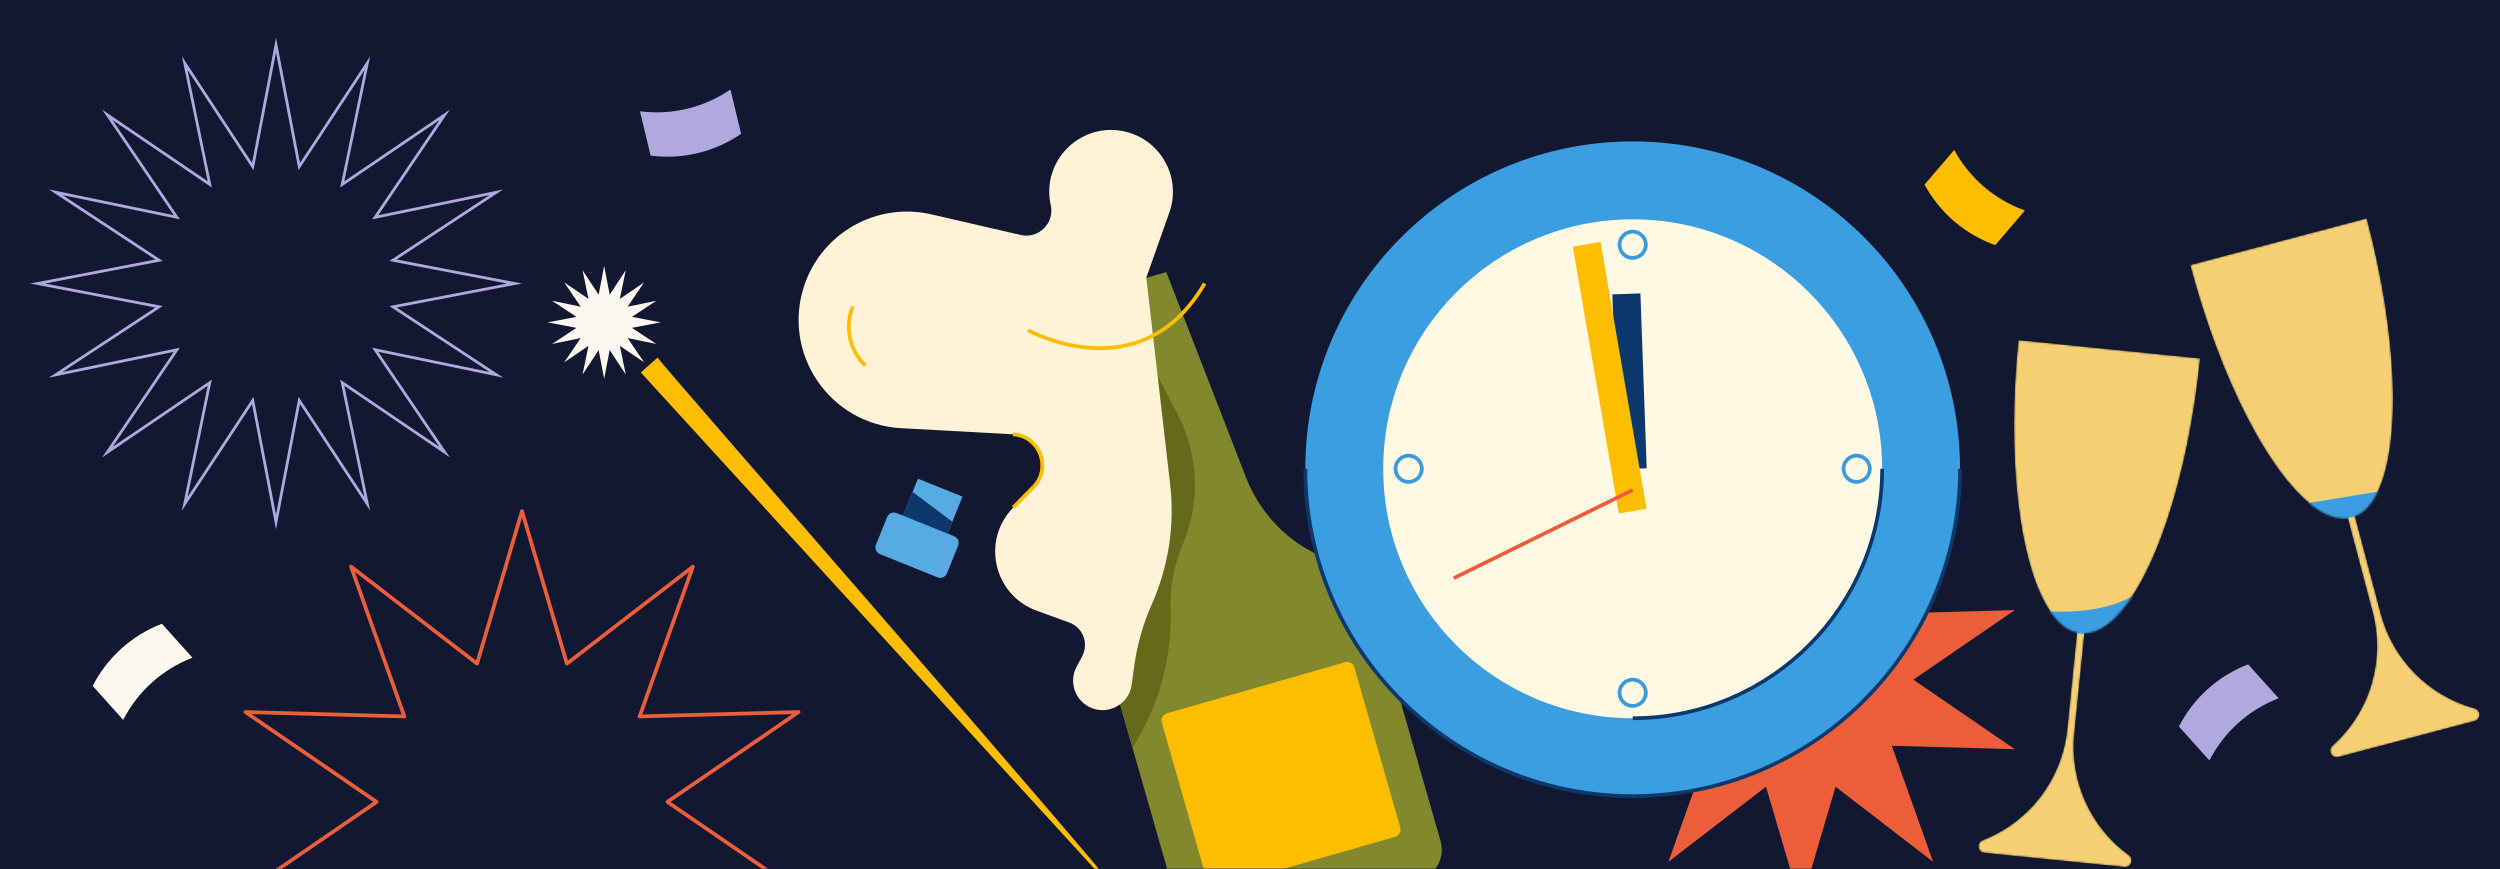 <svg width="1335" height="464" viewBox="0 0 1335 464" fill="none" xmlns="http://www.w3.org/2000/svg">
<rect x="0" y="0" width="1335" height="464" fill="#333333" stroke="none"/>
<g clip-path="url(#clip0_1528_84113)">
<rect width="1335" height="464" fill="#121831"/>
<mask id="mask0_1528_84113" style="mask-type:luminance" maskUnits="userSpaceOnUse" x="0" y="0" width="1335" height="464">
<path d="M1335 0H0V464H1335V0Z" fill="white"/>
</mask>
<g mask="url(#mask0_1528_84113)">
<path d="M1335 0H0V464H1335V0Z" fill="#121831"/>
<path d="M757.97 469.65L650.87 500.35C642.11 502.86 632.98 497.79 630.46 489.03L604.76 399.37L598.99 379.24C593.27 359.28 596.54 338.87 606.39 322.35C615.93 306.36 619.13 287.39 615.65 269.1L607.89 228.34L593.68 153.64L604.35 150.58L612.11 148.36L622.79 145.3L665.32 254.86C672.06 272.21 684.83 286.61 701.39 295.11C718.51 303.91 732.09 319.48 737.81 339.44L769.29 449.24C771.8 458 766.73 467.13 757.97 469.65Z" fill="#82882E"/>
<path d="M631.59 290.67C627.28 300.75 625.07 311.59 625.07 322.53C625.07 323.4 625.07 324.27 625.11 325.14C625.92 349.82 619.66 374.22 607.07 395.47L604.76 399.37L598.99 379.24C593.27 359.28 596.54 338.87 606.39 322.35C615.93 306.36 619.13 287.39 615.65 269.1L607.89 228.34L618.12 200.44L629.11 221.75C635.09 233.37 638.1 246.1 638.1 258.85C638.1 269.66 635.94 280.49 631.59 290.67Z" fill="#646A1A"/>
<path d="M718.27 353.623L623.134 380.903C621.01 381.512 619.782 383.727 620.391 385.85L644.923 471.403C645.532 473.526 647.747 474.754 649.87 474.145L745.006 446.865C747.13 446.256 748.358 444.041 747.749 441.918L723.217 356.365C722.608 354.242 720.393 353.014 718.27 353.623Z" fill="#FDBD00"/>
<path d="M612.11 148.35L624.45 113.42C630.9 95.16 620.32 75.3 601.57 70.46C577.71 64.31 555.77 85.51 561.1 109.57C563.22 119.16 554.62 127.68 545.06 125.48L497.36 114.47C468.38 107.78 439.04 124.16 429.52 152.34C417.27 188.6 442.97 226.56 481.19 228.65L540.93 231.92C555.19 232.7 561.85 249.94 551.83 260.11L541.11 270.98C523.94 288.39 530.55 317.72 553.52 326.08L571.04 332.46C578.26 335.09 581.5 343.48 577.94 350.28L574.84 356.19C570.76 363.96 573.84 373.57 581.68 377.52C591.32 382.38 602.88 376.3 604.33 365.6L605.64 355.91C607.2 344.4 610.38 333.17 615.1 322.56C624.01 302.51 627.38 280.44 624.86 258.65L612.13 148.36L612.11 148.35Z" fill="#FFF2D6"/>
<path fill-rule="evenodd" clip-rule="evenodd" d="M540.388 270.268L551.098 259.398L552.522 260.802L541.812 271.672L540.388 270.268Z" fill="#FDBD00"/>
<path fill-rule="evenodd" clip-rule="evenodd" d="M551.108 259.398C560.524 249.841 554.264 233.641 540.865 232.909L540.974 230.912C556.095 231.739 563.156 250.019 552.532 260.802L551.108 259.398Z" fill="#FDBD00"/>
<path d="M961.61 242.72L980.18 305.77L1032.27 265.68L1010.23 327.6L1075.94 325.78L1021.71 362.93L1075.94 400.08L1010.23 398.26L1032.27 460.19L980.18 420.1L961.61 483.15L943.03 420.1L890.94 460.19L912.98 398.26L847.27 400.08L901.5 362.93L847.27 325.78L912.98 327.6L890.94 265.68L943.03 305.77L961.61 242.72Z" fill="#EC5E3A"/>
<path d="M871.85 425.14C968.395 425.14 1046.66 346.875 1046.66 250.33C1046.66 153.785 968.395 75.52 871.85 75.52C775.305 75.52 697.04 153.785 697.04 250.33C697.04 346.875 775.305 425.14 871.85 425.14Z" fill="#3A9EE0"/>
<path fill-rule="evenodd" clip-rule="evenodd" d="M698.04 250.33C698.04 346.328 775.862 424.14 871.85 424.14V426.14C774.758 426.14 696.04 347.432 696.04 250.33H698.04Z" fill="#0D386C"/>
<path fill-rule="evenodd" clip-rule="evenodd" d="M871.85 424.14C967.848 424.14 1045.66 346.318 1045.66 250.33H1047.66C1047.66 347.422 968.952 426.14 871.85 426.14V424.14Z" fill="#0D386C"/>
<path d="M871.85 383.54C945.42 383.54 1005.06 323.9 1005.06 250.33C1005.06 176.76 945.42 117.12 871.85 117.12C798.28 117.12 738.64 176.76 738.64 250.33C738.64 323.9 798.28 383.54 871.85 383.54Z" fill="#FFF9E3"/>
<path d="M1005.07 250.33C1005.07 323.9 945.43 383.54 871.86 383.54L1005.07 250.33Z" fill="#FFF9E3"/>
<path fill-rule="evenodd" clip-rule="evenodd" d="M871.86 382.54C944.878 382.54 1004.07 323.348 1004.07 250.33H1006.07C1006.07 324.452 945.982 384.54 871.86 384.54V382.54Z" fill="#0D386C"/>
<path fill-rule="evenodd" clip-rule="evenodd" d="M875.975 156.67L879.345 250.06L864.355 250.6L860.985 157.21L875.975 156.67Z" fill="#0D386C"/>
<path fill-rule="evenodd" clip-rule="evenodd" d="M854.661 129.155L879.241 271.645L864.459 274.195L839.879 131.705L854.661 129.155Z" fill="#FDBD00"/>
<path fill-rule="evenodd" clip-rule="evenodd" d="M872.292 262.557L776.792 309.617L775.908 307.823L871.408 260.763L872.292 262.557Z" fill="#EC5E3A"/>
<path fill-rule="evenodd" clip-rule="evenodd" d="M752.23 244.31C748.905 244.31 746.21 247.005 746.21 250.33C746.21 253.655 748.905 256.35 752.23 256.35C755.555 256.35 758.25 253.655 758.25 250.33C758.25 247.005 755.555 244.31 752.23 244.31ZM744.21 250.33C744.21 245.901 747.801 242.31 752.23 242.31C756.659 242.31 760.25 245.901 760.25 250.33C760.25 254.759 756.659 258.35 752.23 258.35C747.801 258.35 744.21 254.759 744.21 250.33Z" fill="#3A9CDE"/>
<path fill-rule="evenodd" clip-rule="evenodd" d="M991.47 244.31C988.145 244.31 985.45 247.005 985.45 250.33C985.45 253.655 988.145 256.35 991.47 256.35C994.795 256.35 997.49 253.655 997.49 250.33C997.49 247.005 994.795 244.31 991.47 244.31ZM983.45 250.33C983.45 245.901 987.041 242.31 991.47 242.31C995.899 242.31 999.49 245.901 999.49 250.33C999.49 254.759 995.899 258.35 991.47 258.35C987.041 258.35 983.45 254.759 983.45 250.33Z" fill="#3A9CDE"/>
<path fill-rule="evenodd" clip-rule="evenodd" d="M871.85 124.69C868.525 124.69 865.83 127.385 865.83 130.71C865.83 134.035 868.525 136.73 871.85 136.73C875.175 136.73 877.87 134.035 877.87 130.71C877.87 127.385 875.175 124.69 871.85 124.69ZM863.83 130.71C863.83 126.281 867.421 122.69 871.85 122.69C876.279 122.69 879.87 126.281 879.87 130.71C879.87 135.139 876.279 138.73 871.85 138.73C867.421 138.73 863.83 135.139 863.83 130.71Z" fill="#3A9CDE"/>
<path fill-rule="evenodd" clip-rule="evenodd" d="M871.85 363.93C868.525 363.93 865.83 366.625 865.83 369.95C865.83 373.275 868.525 375.97 871.85 375.97C875.175 375.97 877.87 373.275 877.87 369.95C877.87 366.625 875.175 363.93 871.85 363.93ZM863.83 369.95C863.83 365.521 867.421 361.93 871.85 361.93C876.279 361.93 879.87 365.521 879.87 369.95C879.87 374.379 876.279 377.97 871.85 377.97C867.421 377.97 863.83 374.379 863.83 369.95Z" fill="#3A9CDE"/>
<path fill-rule="evenodd" clip-rule="evenodd" d="M548.495 177.214C548.494 177.214 548.493 177.213 548.98 176.34C549.384 175.615 549.453 175.492 549.465 175.471C549.467 175.467 549.467 175.467 549.467 175.467L549.468 175.467L549.475 175.471L549.504 175.487C549.531 175.502 549.572 175.524 549.627 175.554C549.737 175.613 549.904 175.701 550.123 175.814C550.562 176.041 551.215 176.367 552.06 176.764C553.749 177.557 556.207 178.628 559.263 179.734C565.381 181.946 573.875 184.287 583.406 184.82C592.934 185.354 603.476 184.081 613.722 179.09C623.96 174.104 633.966 165.375 642.386 150.897L644.115 151.903C635.515 166.69 625.226 175.712 614.598 180.888C603.977 186.061 593.079 187.365 583.294 186.817C573.513 186.27 564.822 183.871 558.583 181.614C555.461 180.485 552.947 179.39 551.21 178.574C550.341 178.167 549.666 177.829 549.207 177.592C548.977 177.473 548.801 177.38 548.681 177.316C548.621 177.283 548.575 177.259 548.544 177.241L548.508 177.221L548.498 177.216L548.495 177.214Z" fill="#FDBD00"/>
<mask id="mask1_1528_84113" style="mask-type:luminance" maskUnits="userSpaceOnUse" x="1169" y="116" width="156" height="289">
<path d="M1321.41 385.03L1248.74 404.25C1245.21 405.18 1242.79 400.77 1245.48 398.29L1246.37 397.47C1265.79 379.55 1273.72 352.34 1266.96 326.79L1253.71 276.71C1247.78 277.5 1241.25 275.02 1234.47 269.76C1211.58 252.01 1185.76 202.71 1169.57 141.51L1263.84 116.57C1280.46 179.4 1282.05 236.37 1269.93 262.22C1266.75 269.01 1262.62 273.65 1257.57 275.69L1271.33 327.7C1277.83 352.27 1296.92 371.54 1321.44 378.27C1324.89 379.22 1324.87 384.12 1321.41 385.03Z" fill="white"/>
</mask>
<g mask="url(#mask1_1528_84113)">
<path d="M1321.41 385.03L1248.74 404.25C1245.21 405.18 1242.79 400.77 1245.48 398.29L1246.37 397.47C1265.79 379.55 1273.72 352.34 1266.96 326.79L1253.71 276.71C1247.78 277.5 1241.25 275.02 1234.47 269.76C1211.58 252.01 1185.76 202.71 1169.57 141.51L1263.84 116.57C1280.46 179.4 1282.05 236.37 1269.93 262.22C1266.75 269.01 1262.62 273.65 1257.57 275.69L1271.33 327.7C1277.83 352.27 1296.92 371.54 1321.44 378.27C1324.89 379.22 1324.87 384.12 1321.41 385.03Z" fill="#F5CF72"/>
<path d="M1230.18 269.06L1274.52 261.74C1274.52 261.74 1267.95 275.04 1257.57 275.68L1253.7 276.7L1244.81 286.56L1230.18 269.05V269.06Z" fill="#3A9EE0"/>
</g>
<mask id="mask2_1528_84113" style="mask-type:luminance" maskUnits="userSpaceOnUse" x="1056" y="181" width="119" height="283">
<path d="M1134.44 462.97L1059.65 455.43C1056.02 455.06 1055.3 450.08 1058.69 448.7L1059.81 448.24C1084.29 438.28 1101.27 415.6 1103.92 389.31L1109.11 337.77C1103.28 336.43 1098.04 331.81 1093.54 324.5C1078.35 299.84 1071.5 244.61 1077.85 181.63L1174.87 191.41C1168.35 256.07 1149.83 309.97 1129.39 329.91C1124.03 335.15 1118.53 338.04 1113.09 338.18L1107.7 391.71C1105.15 417 1116.26 441.75 1136.84 456.66C1139.73 458.76 1138 463.34 1134.43 462.98L1134.44 462.97Z" fill="white"/>
</mask>
<g mask="url(#mask2_1528_84113)">
<path d="M1134.44 462.97L1059.65 455.43C1056.02 455.06 1055.3 450.08 1058.69 448.7L1059.81 448.24C1084.29 438.28 1101.27 415.6 1103.92 389.31L1109.11 337.77C1103.28 336.43 1098.04 331.81 1093.54 324.5C1078.35 299.84 1071.5 244.61 1077.85 181.63L1174.87 191.41C1168.35 256.07 1149.83 309.97 1129.39 329.91C1124.03 335.15 1118.53 338.04 1113.09 338.18L1107.7 391.71C1105.15 417 1116.26 441.75 1136.84 456.66C1139.73 458.76 1138 463.34 1134.43 462.98L1134.44 462.97Z" fill="#F5CF72"/>
<path d="M1083.42 325.37C1083.42 325.37 1125.99 332.69 1147.27 312.07C1147.27 312.07 1127.98 361.29 1083.42 325.37Z" fill="#3A9EE0"/>
</g>
<path d="M469.88 295.9L500.68 308.31C502.65 309.1 504.88 308.15 505.68 306.18L511.65 291.36C512.44 289.39 511.49 287.16 509.52 286.36L506.01 284.95L513.96 265.2L490.18 255.62L482.23 275.37L478.72 273.96C476.75 273.17 474.52 274.12 473.72 276.09L467.75 290.91C466.96 292.88 467.91 295.11 469.88 295.91V295.9Z" fill="#57AAE3"/>
<path d="M506.01 284.95L482.23 275.37L487.34 262.69L508.56 278.61L506.01 284.95Z" fill="#0D386C"/>
<path fill-rule="evenodd" clip-rule="evenodd" d="M278.74 271.92C279.183 271.92 279.574 272.212 279.699 272.638L303.277 352.687L369.41 301.788C369.761 301.517 370.249 301.51 370.608 301.771C370.966 302.032 371.111 302.497 370.962 302.915L342.991 381.53L426.402 379.23C426.846 379.218 427.244 379.499 427.381 379.921C427.518 380.343 427.361 380.804 426.995 381.055L358.149 428.21L426.995 475.375C427.361 475.626 427.518 476.087 427.381 476.509C427.244 476.931 426.845 477.212 426.402 477.2L342.991 474.89L370.962 553.505C371.111 553.923 370.966 554.388 370.608 554.649C370.249 554.91 369.761 554.903 369.41 554.633L303.277 503.743L279.699 583.783C279.574 584.208 279.183 584.5 278.74 584.5C278.296 584.5 277.906 584.208 277.781 583.783L254.203 503.743L188.07 554.633C187.718 554.903 187.231 554.91 186.872 554.649C186.513 554.388 186.369 553.923 186.518 553.505L214.498 474.89L131.078 477.2C130.634 477.212 130.236 476.931 130.099 476.509C129.962 476.087 130.119 475.626 130.485 475.375L199.33 428.21L130.485 381.055C130.119 380.804 129.962 380.343 130.099 379.921C130.236 379.499 130.634 379.218 131.077 379.23L214.498 381.53L186.518 302.915C186.369 302.498 186.513 302.032 186.872 301.771C187.231 301.51 187.718 301.517 188.07 301.788L254.203 352.687L277.781 272.638C277.906 272.212 278.296 271.92 278.74 271.92ZM278.74 276.459L255.709 354.653C255.616 354.969 255.373 355.219 255.059 355.321C254.745 355.423 254.401 355.364 254.14 355.162L189.54 305.443L216.872 382.235C216.983 382.546 216.933 382.891 216.739 383.158C216.545 383.425 216.232 383.579 215.902 383.57L134.416 381.323L201.665 427.385C201.937 427.571 202.1 427.88 202.1 428.21C202.1 428.54 201.937 428.849 201.665 429.035L134.415 475.106L215.902 472.85C216.232 472.841 216.545 472.995 216.739 473.262C216.933 473.529 216.983 473.875 216.872 474.185L189.54 550.977L254.14 501.268C254.401 501.066 254.745 501.007 255.059 501.109C255.373 501.211 255.616 501.461 255.709 501.777L278.74 579.961L301.771 501.777C301.864 501.461 302.107 501.211 302.421 501.109C302.735 501.007 303.078 501.066 303.34 501.268L367.94 550.978L340.618 474.185C340.507 473.874 340.557 473.529 340.751 473.262C340.945 472.995 341.258 472.841 341.588 472.85L423.064 475.106L355.815 429.035C355.543 428.849 355.38 428.54 355.38 428.21C355.38 427.88 355.543 427.571 355.815 427.385L423.064 381.323L341.587 383.57C341.258 383.579 340.945 383.425 340.751 383.158C340.557 382.891 340.507 382.546 340.618 382.235L367.94 305.443L303.34 355.162C303.078 355.364 302.735 355.423 302.421 355.321C302.107 355.219 301.864 354.969 301.771 354.653L278.74 276.459Z" fill="#EC5E3A"/>
<path fill-rule="evenodd" clip-rule="evenodd" d="M159.422 90.903L147.39 28.031L135.358 90.903L100.182 37.42L113.116 100.117L60.152 64.163L96.097 117.136L33.413 104.194L86.893 139.368L24.018 151.401L86.893 163.442L33.413 198.616L96.097 185.674L60.152 238.638L113.116 202.693L100.182 265.381L135.358 211.907L147.39 274.771L159.422 211.908L194.607 265.381L181.663 202.693L234.628 238.638L198.683 185.674L261.367 198.616L207.888 163.442L270.762 151.401L207.887 139.368L261.367 104.194L198.683 117.136L234.628 64.163L181.663 100.118L194.607 37.42L159.422 90.903ZM197.66 30.05L183.88 96.8L240.27 58.52L202 114.92L268.74 101.14L211.8 138.59L278.74 151.4L211.8 164.22L268.74 201.67L202 187.89L240.27 244.28L183.88 206.01L197.66 272.75L160.2 215.82L147.39 282.75L134.58 215.82L97.13 272.75L110.9 206.01L54.51 244.28L92.78 187.89L26.04 201.67L82.98 164.22L16.04 151.4L82.98 138.59L26.04 101.14L92.78 114.92L54.51 58.52L110.9 96.8L97.13 30.05L134.58 86.99L147.39 20.05L160.2 86.99L197.66 30.05Z" fill="#AFA9DE"/>
<path d="M1065.45 130.91C1049.31 125.15 1035.87 113.64 1027.7 98.58L1043.55 80.07C1051.72 95.13 1065.16 106.64 1081.3 112.4L1065.45 130.91Z" fill="#FDBD00"/>
<path d="M1163.53 387.96C1171.34 372.71 1184.51 360.88 1200.51 354.75L1216.8 372.88C1200.8 379.02 1187.63 390.84 1179.82 406.09L1163.53 387.96Z" fill="#AFA9DE"/>
<path d="M49.49 366.29C57.3 351.04 70.47 339.21 86.47 333.08L102.76 351.21C86.76 357.35 73.59 369.17 65.78 384.42L49.49 366.29Z" fill="#FDF9F0"/>
<path d="M395.76 71.46C381.64 81.17 364.43 85.32 347.44 83.11L341.73 59.42C358.72 61.62 375.93 57.47 390.05 47.77L395.76 71.46Z" fill="#AFA9DE"/>
<path d="M602.32 483.49L342.19 198.9L351.16 190.93C350.56 191.72 605.78 483.02 602.32 483.5V483.49Z" fill="#FDBD00"/>
<path d="M322.62 141.99L325.56 157.36L334.16 144.29L331 159.61L343.94 150.82L335.16 163.77L350.48 160.61L337.41 169.2L352.77 172.14L337.41 175.08L350.48 183.68L335.16 180.52L343.94 193.46L331 184.68L334.16 200L325.56 186.93L322.62 202.29L319.68 186.93L311.08 200L314.25 184.68L301.3 193.46L310.09 180.52L294.77 183.68L307.84 175.08L292.47 172.14L307.84 169.2L294.77 160.61L310.09 163.77L301.3 150.82L314.25 159.61L311.08 144.29L319.68 157.36L322.62 141.99Z" fill="#FDF9F0"/>
<path fill-rule="evenodd" clip-rule="evenodd" d="M460.953 195.467C452.497 187.012 449.952 174.314 454.484 163.251L456.335 164.009C452.108 174.327 454.482 186.168 462.367 194.053L462.847 194.533L461.433 195.947L460.953 195.467Z" fill="#FDBD00"/>
</g>
</g>
<defs>
<clipPath id="clip0_1528_84113">
<rect width="1335" height="464" fill="white"/>
</clipPath>
</defs>
</svg>
